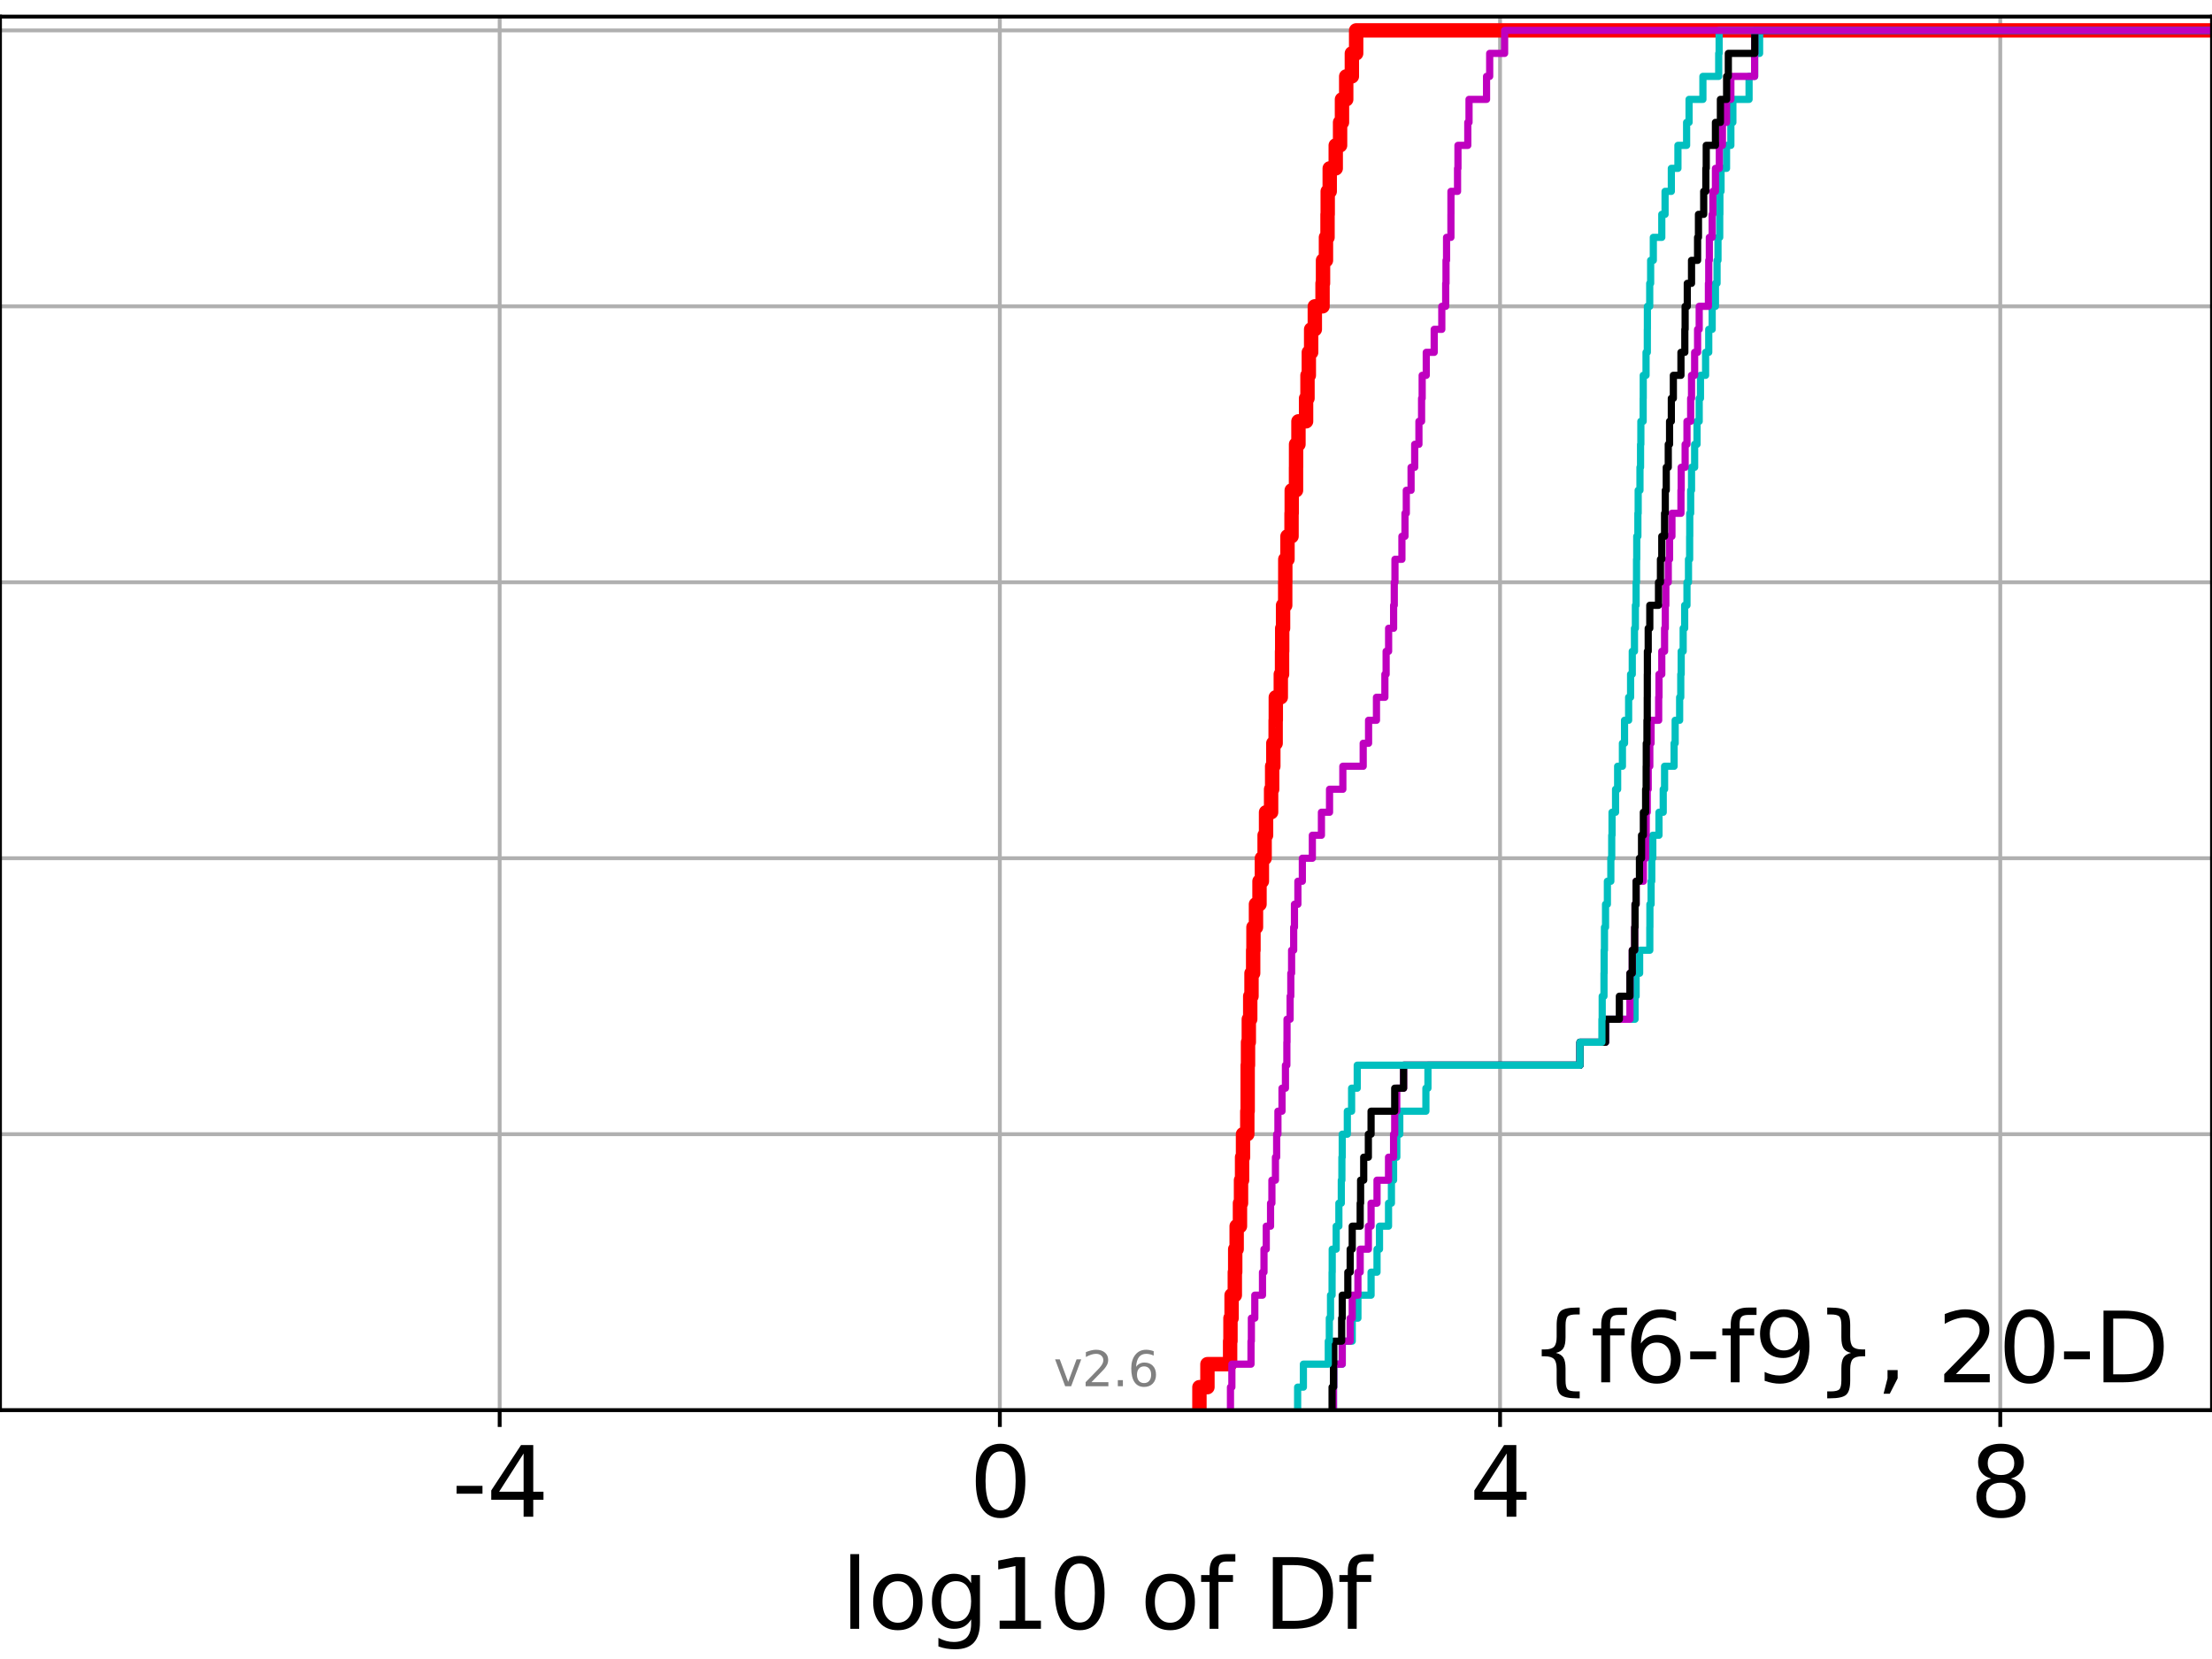 <?xml version="1.0" encoding="utf-8" standalone="no"?>
<!DOCTYPE svg PUBLIC "-//W3C//DTD SVG 1.1//EN"
  "http://www.w3.org/Graphics/SVG/1.1/DTD/svg11.dtd">
<svg height="345.6pt" version="1.1" viewBox="0 0 460.8 345.6" width="460.8pt" xmlns="http://www.w3.org/2000/svg" xmlns:xlink="http://www.w3.org/1999/xlink">
 <defs>
  <style type="text/css">*{stroke-linecap:butt;stroke-linejoin:round;}</style>
 </defs>
 <g id="figure_1">
  <g id="patch_1">
   <path d="M 0 345.6 
L 460.8 345.6 
L 460.8 0 
L 0 0 
z
" style="fill:#ffffff;"/>
  </g>
  <g id="axes_1">
   <g id="patch_2">
    <path d="M 0 293.76 
L 460.8 293.76 
L 460.8 3.456 
L 0 3.456 
z
" style="fill:#ffffff;"/>
   </g>
   <g id="matplotlib.axis_1">
    <g id="xtick_1">
     <g id="line2d_1">
      <path clip-path="url(#p498d105d6c)" d="M 104.088 293.76 
L 104.088 3.456 
" style="fill:none;stroke:#b0b0b0;stroke-linecap:square;stroke-width:0.8;"/>
     </g>
     <g id="line2d_2">
      <defs>
       <path d="M 0 0 
L 0 3.5 
" id="md9b81db9d4" style="stroke:#000000;stroke-width:0.8;"/>
      </defs>
      <g>
       <use style="stroke:#000000;stroke-width:0.8;" x="104.088" xlink:href="#md9b81db9d4" y="293.76"/>
      </g>
     </g>
     <g id="text_1">
      <!-- -4 -->
      <g transform="translate(94.118 315.957)scale(0.2 -0.2)">
       <defs>
        <path d="M 313 2009 
L 1997 2009 
L 1997 1497 
L 313 1497 
L 313 2009 
z
" id="DejaVuSans-2d" transform="scale(0.016)"/>
        <path d="M 2419 4116 
L 825 1625 
L 2419 1625 
L 2419 4116 
z
M 2253 4666 
L 3047 4666 
L 3047 1625 
L 3713 1625 
L 3713 1100 
L 3047 1100 
L 3047 0 
L 2419 0 
L 2419 1100 
L 313 1100 
L 313 1709 
L 2253 4666 
z
" id="DejaVuSans-34" transform="scale(0.016)"/>
       </defs>
       <use xlink:href="#DejaVuSans-2d"/>
       <use x="36.084" xlink:href="#DejaVuSans-34"/>
      </g>
     </g>
    </g>
    <g id="xtick_2">
     <g id="line2d_3">
      <path clip-path="url(#p498d105d6c)" d="M 208.289 293.76 
L 208.289 3.456 
" style="fill:none;stroke:#b0b0b0;stroke-linecap:square;stroke-width:0.8;"/>
     </g>
     <g id="line2d_4">
      <g>
       <use style="stroke:#000000;stroke-width:0.8;" x="208.289" xlink:href="#md9b81db9d4" y="293.76"/>
      </g>
     </g>
     <g id="text_2">
      <!-- 0 -->
      <g transform="translate(201.927 315.957)scale(0.2 -0.2)">
       <defs>
        <path d="M 2034 4250 
Q 1547 4250 1301 3770 
Q 1056 3291 1056 2328 
Q 1056 1369 1301 889 
Q 1547 409 2034 409 
Q 2525 409 2770 889 
Q 3016 1369 3016 2328 
Q 3016 3291 2770 3770 
Q 2525 4250 2034 4250 
z
M 2034 4750 
Q 2819 4750 3233 4129 
Q 3647 3509 3647 2328 
Q 3647 1150 3233 529 
Q 2819 -91 2034 -91 
Q 1250 -91 836 529 
Q 422 1150 422 2328 
Q 422 3509 836 4129 
Q 1250 4750 2034 4750 
z
" id="DejaVuSans-30" transform="scale(0.016)"/>
       </defs>
       <use xlink:href="#DejaVuSans-30"/>
      </g>
     </g>
    </g>
    <g id="xtick_3">
     <g id="line2d_5">
      <path clip-path="url(#p498d105d6c)" d="M 312.49 293.76 
L 312.49 3.456 
" style="fill:none;stroke:#b0b0b0;stroke-linecap:square;stroke-width:0.8;"/>
     </g>
     <g id="line2d_6">
      <g>
       <use style="stroke:#000000;stroke-width:0.8;" x="312.49" xlink:href="#md9b81db9d4" y="293.76"/>
      </g>
     </g>
     <g id="text_3">
      <!-- 4 -->
      <g transform="translate(306.128 315.957)scale(0.2 -0.2)">
       <use xlink:href="#DejaVuSans-34"/>
      </g>
     </g>
    </g>
    <g id="xtick_4">
     <g id="line2d_7">
      <path clip-path="url(#p498d105d6c)" d="M 416.691 293.76 
L 416.691 3.456 
" style="fill:none;stroke:#b0b0b0;stroke-linecap:square;stroke-width:0.8;"/>
     </g>
     <g id="line2d_8">
      <g>
       <use style="stroke:#000000;stroke-width:0.8;" x="416.691" xlink:href="#md9b81db9d4" y="293.76"/>
      </g>
     </g>
     <g id="text_4">
      <!-- 8 -->
      <g transform="translate(410.329 315.957)scale(0.2 -0.2)">
       <defs>
        <path d="M 2034 2216 
Q 1584 2216 1326 1975 
Q 1069 1734 1069 1313 
Q 1069 891 1326 650 
Q 1584 409 2034 409 
Q 2484 409 2743 651 
Q 3003 894 3003 1313 
Q 3003 1734 2745 1975 
Q 2488 2216 2034 2216 
z
M 1403 2484 
Q 997 2584 770 2862 
Q 544 3141 544 3541 
Q 544 4100 942 4425 
Q 1341 4750 2034 4750 
Q 2731 4750 3128 4425 
Q 3525 4100 3525 3541 
Q 3525 3141 3298 2862 
Q 3072 2584 2669 2484 
Q 3125 2378 3379 2068 
Q 3634 1759 3634 1313 
Q 3634 634 3220 271 
Q 2806 -91 2034 -91 
Q 1263 -91 848 271 
Q 434 634 434 1313 
Q 434 1759 690 2068 
Q 947 2378 1403 2484 
z
M 1172 3481 
Q 1172 3119 1398 2916 
Q 1625 2713 2034 2713 
Q 2441 2713 2670 2916 
Q 2900 3119 2900 3481 
Q 2900 3844 2670 4047 
Q 2441 4250 2034 4250 
Q 1625 4250 1398 4047 
Q 1172 3844 1172 3481 
z
" id="DejaVuSans-38" transform="scale(0.016)"/>
       </defs>
       <use xlink:href="#DejaVuSans-38"/>
      </g>
     </g>
    </g>
    <g id="text_5">
     <!-- log10 of Df -->
     <g transform="translate(175.214 339.313)scale(0.2 -0.2)">
      <defs>
       <path d="M 603 4863 
L 1178 4863 
L 1178 0 
L 603 0 
L 603 4863 
z
" id="DejaVuSans-6c" transform="scale(0.016)"/>
       <path d="M 1959 3097 
Q 1497 3097 1228 2736 
Q 959 2375 959 1747 
Q 959 1119 1226 758 
Q 1494 397 1959 397 
Q 2419 397 2687 759 
Q 2956 1122 2956 1747 
Q 2956 2369 2687 2733 
Q 2419 3097 1959 3097 
z
M 1959 3584 
Q 2709 3584 3137 3096 
Q 3566 2609 3566 1747 
Q 3566 888 3137 398 
Q 2709 -91 1959 -91 
Q 1206 -91 779 398 
Q 353 888 353 1747 
Q 353 2609 779 3096 
Q 1206 3584 1959 3584 
z
" id="DejaVuSans-6f" transform="scale(0.016)"/>
       <path d="M 2906 1791 
Q 2906 2416 2648 2759 
Q 2391 3103 1925 3103 
Q 1463 3103 1205 2759 
Q 947 2416 947 1791 
Q 947 1169 1205 825 
Q 1463 481 1925 481 
Q 2391 481 2648 825 
Q 2906 1169 2906 1791 
z
M 3481 434 
Q 3481 -459 3084 -895 
Q 2688 -1331 1869 -1331 
Q 1566 -1331 1297 -1286 
Q 1028 -1241 775 -1147 
L 775 -588 
Q 1028 -725 1275 -790 
Q 1522 -856 1778 -856 
Q 2344 -856 2625 -561 
Q 2906 -266 2906 331 
L 2906 616 
Q 2728 306 2450 153 
Q 2172 0 1784 0 
Q 1141 0 747 490 
Q 353 981 353 1791 
Q 353 2603 747 3093 
Q 1141 3584 1784 3584 
Q 2172 3584 2450 3431 
Q 2728 3278 2906 2969 
L 2906 3500 
L 3481 3500 
L 3481 434 
z
" id="DejaVuSans-67" transform="scale(0.016)"/>
       <path d="M 794 531 
L 1825 531 
L 1825 4091 
L 703 3866 
L 703 4441 
L 1819 4666 
L 2450 4666 
L 2450 531 
L 3481 531 
L 3481 0 
L 794 0 
L 794 531 
z
" id="DejaVuSans-31" transform="scale(0.016)"/>
       <path id="DejaVuSans-20" transform="scale(0.016)"/>
       <path d="M 2375 4863 
L 2375 4384 
L 1825 4384 
Q 1516 4384 1395 4259 
Q 1275 4134 1275 3809 
L 1275 3500 
L 2222 3500 
L 2222 3053 
L 1275 3053 
L 1275 0 
L 697 0 
L 697 3053 
L 147 3053 
L 147 3500 
L 697 3500 
L 697 3744 
Q 697 4328 969 4595 
Q 1241 4863 1831 4863 
L 2375 4863 
z
" id="DejaVuSans-66" transform="scale(0.016)"/>
       <path d="M 1259 4147 
L 1259 519 
L 2022 519 
Q 2988 519 3436 956 
Q 3884 1394 3884 2338 
Q 3884 3275 3436 3711 
Q 2988 4147 2022 4147 
L 1259 4147 
z
M 628 4666 
L 1925 4666 
Q 3281 4666 3915 4102 
Q 4550 3538 4550 2338 
Q 4550 1131 3912 565 
Q 3275 0 1925 0 
L 628 0 
L 628 4666 
z
" id="DejaVuSans-44" transform="scale(0.016)"/>
      </defs>
      <use xlink:href="#DejaVuSans-6c"/>
      <use x="27.783" xlink:href="#DejaVuSans-6f"/>
      <use x="88.965" xlink:href="#DejaVuSans-67"/>
      <use x="152.441" xlink:href="#DejaVuSans-31"/>
      <use x="216.064" xlink:href="#DejaVuSans-30"/>
      <use x="279.688" xlink:href="#DejaVuSans-20"/>
      <use x="311.475" xlink:href="#DejaVuSans-6f"/>
      <use x="372.656" xlink:href="#DejaVuSans-66"/>
      <use x="407.861" xlink:href="#DejaVuSans-20"/>
      <use x="439.648" xlink:href="#DejaVuSans-44"/>
      <use x="516.65" xlink:href="#DejaVuSans-66"/>
     </g>
    </g>
   </g>
   <g id="matplotlib.axis_2">
    <g id="ytick_1">
     <g id="line2d_9">
      <path clip-path="url(#p498d105d6c)" d="M 0 293.76 
L 460.8 293.76 
" style="fill:none;stroke:#b0b0b0;stroke-linecap:square;stroke-width:0.8;"/>
     </g>
     <g id="line2d_10">
      <defs>
       <path d="M 0 0 
L -3.5 0 
" id="m149cadcd61" style="stroke:#000000;stroke-width:0.8;"/>
      </defs>
      <g>
       <use style="stroke:#000000;stroke-width:0.8;" x="0" xlink:href="#m149cadcd61" y="293.76"/>
      </g>
     </g>
    </g>
    <g id="ytick_2">
     <g id="line2d_11">
      <path clip-path="url(#p498d105d6c)" d="M 0 236.274 
L 460.8 236.274 
" style="fill:none;stroke:#b0b0b0;stroke-linecap:square;stroke-width:0.8;"/>
     </g>
     <g id="line2d_12">
      <g>
       <use style="stroke:#000000;stroke-width:0.8;" x="0" xlink:href="#m149cadcd61" y="236.274"/>
      </g>
     </g>
    </g>
    <g id="ytick_3">
     <g id="line2d_13">
      <path clip-path="url(#p498d105d6c)" d="M 0 178.788 
L 460.8 178.788 
" style="fill:none;stroke:#b0b0b0;stroke-linecap:square;stroke-width:0.8;"/>
     </g>
     <g id="line2d_14">
      <g>
       <use style="stroke:#000000;stroke-width:0.8;" x="0" xlink:href="#m149cadcd61" y="178.788"/>
      </g>
     </g>
    </g>
    <g id="ytick_4">
     <g id="line2d_15">
      <path clip-path="url(#p498d105d6c)" d="M 0 121.302 
L 460.8 121.302 
" style="fill:none;stroke:#b0b0b0;stroke-linecap:square;stroke-width:0.8;"/>
     </g>
     <g id="line2d_16">
      <g>
       <use style="stroke:#000000;stroke-width:0.8;" x="0" xlink:href="#m149cadcd61" y="121.302"/>
      </g>
     </g>
    </g>
    <g id="ytick_5">
     <g id="line2d_17">
      <path clip-path="url(#p498d105d6c)" d="M 0 63.816 
L 460.8 63.816 
" style="fill:none;stroke:#b0b0b0;stroke-linecap:square;stroke-width:0.8;"/>
     </g>
     <g id="line2d_18">
      <g>
       <use style="stroke:#000000;stroke-width:0.8;" x="0" xlink:href="#m149cadcd61" y="63.816"/>
      </g>
     </g>
    </g>
    <g id="ytick_6">
     <g id="line2d_19">
      <path clip-path="url(#p498d105d6c)" d="M 0 6.33 
L 460.8 6.33 
" style="fill:none;stroke:#b0b0b0;stroke-linecap:square;stroke-width:0.8;"/>
     </g>
     <g id="line2d_20">
      <g>
       <use style="stroke:#000000;stroke-width:0.8;" x="0" xlink:href="#m149cadcd61" y="6.33"/>
      </g>
     </g>
    </g>
   </g>
   <g id="line2d_21">
    <path clip-path="url(#p498d105d6c)" d="M 249.863 293.76 
L 249.863 288.97 
L 251.531 288.97 
L 251.531 284.179 
L 256.255 284.179 
L 256.255 279.389 
L 256.329 279.389 
L 256.329 274.598 
L 256.561 274.598 
L 256.561 269.808 
L 257.236 269.808 
L 257.236 265.017 
L 257.317 265.017 
L 257.317 260.227 
L 257.619 260.227 
L 257.619 255.436 
L 258.307 255.436 
L 258.307 250.646 
L 258.527 250.646 
L 258.527 245.855 
L 258.748 245.855 
L 258.748 241.065 
L 258.945 241.065 
L 258.945 236.274 
L 259.835 236.274 
L 259.835 231.484 
L 259.912 231.484 
L 259.912 226.693 
L 259.913 226.693 
L 259.913 221.903 
L 259.984 221.903 
L 259.984 217.112 
L 260.15 217.112 
L 260.15 212.322 
L 260.445 212.322 
L 260.445 207.531 
L 260.712 207.531 
L 260.712 202.741 
L 261.056 202.741 
L 261.056 197.95 
L 261.121 197.95 
L 261.121 193.16 
L 261.644 193.16 
L 261.644 188.369 
L 262.379 188.369 
L 262.379 183.579 
L 262.873 183.579 
L 262.873 178.788 
L 263.442 178.788 
L 263.442 173.998 
L 263.743 173.998 
L 263.743 169.207 
L 264.794 169.207 
L 264.794 164.417 
L 265.013 164.417 
L 265.013 159.626 
L 265.256 159.626 
L 265.256 154.836 
L 265.739 154.836 
L 265.739 150.045 
L 265.772 150.045 
L 265.772 145.255 
L 266.813 145.255 
L 266.813 140.464 
L 267.074 140.464 
L 267.074 135.674 
L 267.107 135.674 
L 267.107 130.883 
L 267.286 130.883 
L 267.286 126.093 
L 267.732 126.093 
L 267.732 121.302 
L 267.751 121.302 
L 267.751 116.512 
L 268.207 116.512 
L 268.207 111.721 
L 269.05 111.721 
L 269.05 106.931 
L 269.089 106.931 
L 269.089 102.14 
L 269.982 102.14 
L 269.982 97.35 
L 269.994 97.35 
L 269.994 92.559 
L 270.492 92.559 
L 270.492 87.769 
L 272.079 87.769 
L 272.079 82.978 
L 272.374 82.978 
L 272.374 78.188 
L 272.652 78.188 
L 272.652 73.397 
L 273.137 73.397 
L 273.137 68.607 
L 273.902 68.607 
L 273.902 63.816 
L 275.51 63.816 
L 275.51 59.026 
L 275.609 59.026 
L 275.609 54.235 
L 276.221 54.235 
L 276.221 49.445 
L 276.548 49.445 
L 276.548 44.654 
L 276.586 44.654 
L 276.586 39.864 
L 277.005 39.864 
L 277.005 35.073 
L 278.257 35.073 
L 278.257 30.283 
L 279.163 30.283 
L 279.163 25.492 
L 279.558 25.492 
L 279.558 20.702 
L 280.441 20.702 
L 280.441 15.911 
L 281.617 15.911 
L 281.617 11.121 
L 282.511 11.121 
L 282.511 6.33 
L 282.511 6.33 
L 282.511 6.33 
L 460.8 6.33 
" style="fill:none;stroke:#ff0000;stroke-linecap:square;stroke-width:3;"/>
   </g>
   <g id="line2d_22">
    <path clip-path="url(#p498d105d6c)" d="M 277.787 293.76 
L 277.787 288.97 
L 277.852 288.97 
L 277.852 284.179 
L 279.613 284.179 
L 279.613 279.389 
L 281.695 279.389 
L 281.695 274.598 
L 282.881 274.598 
L 282.881 269.808 
L 285.619 269.808 
L 285.619 265.017 
L 286.859 265.017 
L 286.859 260.227 
L 287.375 260.227 
L 287.375 255.436 
L 289.256 255.436 
L 289.256 250.646 
L 289.858 250.646 
L 289.858 245.855 
L 290.307 245.855 
L 290.307 241.065 
L 290.979 241.065 
L 290.979 236.274 
L 291.597 236.274 
L 291.597 231.484 
L 297.042 231.484 
L 297.042 226.693 
L 297.465 226.693 
L 297.465 221.903 
L 329.142 221.903 
L 329.142 217.112 
L 334.462 217.112 
L 334.462 212.322 
L 340.609 212.322 
L 340.609 207.531 
L 340.833 207.531 
L 340.833 202.741 
L 341.566 202.741 
L 341.566 197.95 
L 343.683 197.95 
L 343.683 193.16 
L 343.705 193.16 
L 343.705 188.369 
L 343.956 188.369 
L 343.956 183.579 
L 344.09 183.579 
L 344.09 178.788 
L 344.307 178.788 
L 344.307 173.998 
L 345.594 173.998 
L 345.594 169.207 
L 346.479 169.207 
L 346.479 164.417 
L 346.762 164.417 
L 346.762 159.626 
L 348.746 159.626 
L 348.746 154.836 
L 348.968 154.836 
L 348.968 150.045 
L 349.899 150.045 
L 349.899 145.255 
L 350.134 145.255 
L 350.134 140.464 
L 350.223 140.464 
L 350.223 135.674 
L 350.634 135.674 
L 350.634 130.883 
L 350.948 130.883 
L 350.948 126.093 
L 351.427 126.093 
L 351.427 121.302 
L 351.742 121.302 
L 351.742 116.512 
L 351.985 116.512 
L 351.985 111.721 
L 352.006 111.721 
L 352.006 106.931 
L 352.197 106.931 
L 352.197 102.14 
L 352.376 102.14 
L 352.376 97.35 
L 353.025 97.35 
L 353.025 92.559 
L 353.523 92.559 
L 353.523 87.769 
L 353.975 87.769 
L 353.975 82.978 
L 354.239 82.978 
L 354.239 78.188 
L 355.308 78.188 
L 355.308 73.397 
L 355.962 73.397 
L 355.962 68.607 
L 356.678 68.607 
L 356.678 63.816 
L 357.358 63.816 
L 357.358 59.026 
L 357.693 59.026 
L 357.693 54.235 
L 357.888 54.235 
L 357.888 49.445 
L 358.248 49.445 
L 358.248 44.654 
L 358.283 44.654 
L 358.283 39.864 
L 358.523 39.864 
L 358.523 35.073 
L 359.667 35.073 
L 359.667 30.283 
L 360.571 30.283 
L 360.571 25.492 
L 360.988 25.492 
L 360.988 20.702 
L 364.362 20.702 
L 364.362 15.911 
L 365.521 15.911 
L 365.521 11.121 
L 366.555 11.121 
L 366.555 6.33 
L 366.555 6.33 
L 366.555 6.33 
L 460.8 6.33 
" style="fill:none;stroke:#00bfbf;stroke-linecap:square;stroke-width:1.5;"/>
   </g>
   <g id="line2d_23">
    <path clip-path="url(#p498d105d6c)" d="M 277.787 293.76 
L 277.787 288.97 
L 277.852 288.97 
L 277.852 284.179 
L 279.613 284.179 
L 279.613 279.389 
L 281.268 279.389 
L 281.268 274.598 
L 281.695 274.598 
L 281.695 269.808 
L 282.881 269.808 
L 282.881 265.017 
L 283.352 265.017 
L 283.352 260.227 
L 285.055 260.227 
L 285.055 255.436 
L 285.619 255.436 
L 285.619 250.646 
L 286.859 250.646 
L 286.859 245.855 
L 289.256 245.855 
L 289.256 241.065 
L 290.307 241.065 
L 290.307 236.274 
L 290.545 236.274 
L 290.545 231.484 
L 290.969 231.484 
L 290.969 226.693 
L 292.396 226.693 
L 292.396 221.903 
L 329.142 221.903 
L 329.142 217.112 
L 334.462 217.112 
L 334.462 212.322 
L 339.546 212.322 
L 339.546 207.531 
L 339.565 207.531 
L 339.565 202.741 
L 340.032 202.741 
L 340.032 197.95 
L 340.535 197.95 
L 340.535 193.16 
L 340.609 193.16 
L 340.609 188.369 
L 340.833 188.369 
L 340.833 183.579 
L 342.342 183.579 
L 342.342 178.788 
L 342.814 178.788 
L 342.814 173.998 
L 342.928 173.998 
L 342.928 169.207 
L 343.155 169.207 
L 343.155 164.417 
L 343.353 164.417 
L 343.353 159.626 
L 343.683 159.626 
L 343.683 154.836 
L 343.949 154.836 
L 343.949 150.045 
L 345.533 150.045 
L 345.533 145.255 
L 345.597 145.255 
L 345.597 140.464 
L 346.18 140.464 
L 346.18 135.674 
L 346.762 135.674 
L 346.762 130.883 
L 346.911 130.883 
L 346.911 126.093 
L 347.028 126.093 
L 347.028 121.302 
L 347.53 121.302 
L 347.53 116.512 
L 347.802 116.512 
L 347.802 111.721 
L 348.294 111.721 
L 348.294 106.931 
L 350.173 106.931 
L 350.173 102.14 
L 350.223 102.14 
L 350.223 97.35 
L 351.043 97.35 
L 351.043 92.559 
L 351.427 92.559 
L 351.427 87.769 
L 352.197 87.769 
L 352.197 82.978 
L 352.376 82.978 
L 352.376 78.188 
L 353.025 78.188 
L 353.025 73.397 
L 353.639 73.397 
L 353.639 68.607 
L 353.975 68.607 
L 353.975 63.816 
L 355.897 63.816 
L 355.897 59.026 
L 355.962 59.026 
L 355.962 54.235 
L 356.087 54.235 
L 356.087 49.445 
L 356.678 49.445 
L 356.678 44.654 
L 356.819 44.654 
L 356.819 39.864 
L 357.358 39.864 
L 357.358 35.073 
L 358.17 35.073 
L 358.17 30.283 
L 358.812 30.283 
L 358.812 25.492 
L 359.667 25.492 
L 359.667 20.702 
L 360.571 20.702 
L 360.571 15.911 
L 365.521 15.911 
L 365.521 11.121 
L 365.552 11.121 
L 365.552 6.33 
L 365.552 6.33 
L 365.552 6.33 
L 460.8 6.33 
" style="fill:none;stroke:#bf00bf;stroke-linecap:square;stroke-width:1.5;"/>
   </g>
   <g id="line2d_24">
    <path clip-path="url(#p498d105d6c)" d="M 277.497 293.76 
L 277.497 288.97 
L 277.787 288.97 
L 277.787 284.179 
L 277.852 284.179 
L 277.852 279.389 
L 279.489 279.389 
L 279.489 274.598 
L 279.613 274.598 
L 279.613 269.808 
L 280.778 269.808 
L 280.778 265.017 
L 281.268 265.017 
L 281.268 260.227 
L 281.695 260.227 
L 281.695 255.436 
L 283.352 255.436 
L 283.352 250.646 
L 283.438 250.646 
L 283.438 245.855 
L 284.086 245.855 
L 284.086 241.065 
L 285.055 241.065 
L 285.055 236.274 
L 285.619 236.274 
L 285.619 231.484 
L 290.545 231.484 
L 290.545 226.693 
L 292.396 226.693 
L 292.396 221.903 
L 329.142 221.903 
L 329.142 217.112 
L 334.462 217.112 
L 334.462 212.322 
L 337.342 212.322 
L 337.342 207.531 
L 339.546 207.531 
L 339.546 202.741 
L 340.032 202.741 
L 340.032 197.95 
L 340.535 197.95 
L 340.535 193.16 
L 340.609 193.16 
L 340.609 188.369 
L 340.833 188.369 
L 340.833 183.579 
L 341.528 183.579 
L 341.528 178.788 
L 341.962 178.788 
L 341.962 173.998 
L 342.342 173.998 
L 342.342 169.207 
L 342.814 169.207 
L 342.814 164.417 
L 342.928 164.417 
L 342.928 159.626 
L 342.95 159.626 
L 342.95 154.836 
L 343.094 154.836 
L 343.094 150.045 
L 343.155 150.045 
L 343.155 145.255 
L 343.167 145.255 
L 343.167 140.464 
L 343.184 140.464 
L 343.184 135.674 
L 343.353 135.674 
L 343.353 130.883 
L 343.683 130.883 
L 343.683 126.093 
L 345.498 126.093 
L 345.498 121.302 
L 345.903 121.302 
L 345.903 116.512 
L 346.18 116.512 
L 346.18 111.721 
L 346.762 111.721 
L 346.762 106.931 
L 346.911 106.931 
L 346.911 102.14 
L 347.114 102.14 
L 347.114 97.35 
L 347.53 97.35 
L 347.53 92.559 
L 347.802 92.559 
L 347.802 87.769 
L 348.17 87.769 
L 348.17 82.978 
L 348.591 82.978 
L 348.591 78.188 
L 350.173 78.188 
L 350.173 73.397 
L 350.979 73.397 
L 350.979 68.607 
L 351.043 68.607 
L 351.043 63.816 
L 351.493 63.816 
L 351.493 59.026 
L 352.376 59.026 
L 352.376 54.235 
L 353.639 54.235 
L 353.639 49.445 
L 353.822 49.445 
L 353.822 44.654 
L 354.913 44.654 
L 354.913 39.864 
L 355.358 39.864 
L 355.358 35.073 
L 355.441 35.073 
L 355.441 30.283 
L 357.358 30.283 
L 357.358 25.492 
L 358.392 25.492 
L 358.392 20.702 
L 359.69 20.702 
L 359.69 15.911 
L 360.043 15.911 
L 360.043 11.121 
L 365.552 11.121 
L 365.552 6.33 
L 365.552 6.33 
L 365.552 6.33 
L 460.8 6.33 
" style="fill:none;stroke:#000000;stroke-linecap:square;stroke-width:1.5;"/>
   </g>
   <g id="line2d_25">
    <path clip-path="url(#p498d105d6c)" d="M 270.322 293.76 
L 270.322 288.97 
L 271.52 288.97 
L 271.52 284.179 
L 276.707 284.179 
L 276.707 279.389 
L 276.923 279.389 
L 276.923 274.598 
L 277.172 274.598 
L 277.172 269.808 
L 277.497 269.808 
L 277.497 265.017 
L 277.525 265.017 
L 277.525 260.227 
L 278.352 260.227 
L 278.352 255.436 
L 278.912 255.436 
L 278.912 250.646 
L 279.419 250.646 
L 279.419 245.855 
L 279.54 245.855 
L 279.54 241.065 
L 279.613 241.065 
L 279.613 236.274 
L 280.674 236.274 
L 280.674 231.484 
L 281.565 231.484 
L 281.565 226.693 
L 282.737 226.693 
L 282.737 221.903 
L 329.142 221.903 
L 329.142 217.112 
L 333.709 217.112 
L 333.709 212.322 
L 333.769 212.322 
L 333.769 207.531 
L 334.138 207.531 
L 334.138 202.741 
L 334.17 202.741 
L 334.17 197.95 
L 334.24 197.95 
L 334.24 193.16 
L 334.462 193.16 
L 334.462 188.369 
L 334.849 188.369 
L 334.849 183.579 
L 335.567 183.579 
L 335.567 178.788 
L 335.752 178.788 
L 335.752 173.998 
L 335.817 173.998 
L 335.817 169.207 
L 336.55 169.207 
L 336.55 164.417 
L 336.984 164.417 
L 336.984 159.626 
L 337.979 159.626 
L 337.979 154.836 
L 338.42 154.836 
L 338.42 150.045 
L 339.274 150.045 
L 339.274 145.255 
L 339.68 145.255 
L 339.68 140.464 
L 340.032 140.464 
L 340.032 135.674 
L 340.49 135.674 
L 340.49 130.883 
L 340.68 130.883 
L 340.68 126.093 
L 340.833 126.093 
L 340.833 121.302 
L 340.919 121.302 
L 340.919 116.512 
L 340.964 116.512 
L 340.964 111.721 
L 341.199 111.721 
L 341.199 106.931 
L 341.263 106.931 
L 341.263 102.14 
L 341.636 102.14 
L 341.636 97.35 
L 341.757 97.35 
L 341.757 92.559 
L 341.821 92.559 
L 341.821 87.769 
L 342.301 87.769 
L 342.301 82.978 
L 342.319 82.978 
L 342.319 78.188 
L 342.901 78.188 
L 342.901 73.397 
L 343.167 73.397 
L 343.167 68.607 
L 343.184 68.607 
L 343.184 63.816 
L 343.666 63.816 
L 343.666 59.026 
L 343.859 59.026 
L 343.859 54.235 
L 344.416 54.235 
L 344.416 49.445 
L 346.18 49.445 
L 346.18 44.654 
L 346.864 44.654 
L 346.864 39.864 
L 348.17 39.864 
L 348.17 35.073 
L 349.543 35.073 
L 349.543 30.283 
L 351.352 30.283 
L 351.352 25.492 
L 351.865 25.492 
L 351.865 20.702 
L 354.746 20.702 
L 354.746 15.911 
L 358.038 15.911 
L 358.038 11.121 
L 358.127 11.121 
L 358.127 6.33 
L 358.127 6.33 
L 358.127 6.33 
L 460.8 6.33 
" style="fill:none;stroke:#00bfbf;stroke-linecap:square;stroke-width:1.5;"/>
   </g>
   <g id="line2d_26">
    <path clip-path="url(#p498d105d6c)" d="M 256.329 293.76 
L 256.329 288.97 
L 256.622 288.97 
L 256.622 284.179 
L 260.607 284.179 
L 260.607 279.389 
L 260.683 279.389 
L 260.683 274.598 
L 261.398 274.598 
L 261.398 269.808 
L 263 269.808 
L 263 265.017 
L 263.312 265.017 
L 263.312 260.227 
L 263.785 260.227 
L 263.785 255.436 
L 264.68 255.436 
L 264.68 250.646 
L 264.961 250.646 
L 264.961 245.855 
L 265.697 245.855 
L 265.697 241.065 
L 265.95 241.065 
L 265.95 236.274 
L 266.216 236.274 
L 266.216 231.484 
L 267.065 231.484 
L 267.065 226.693 
L 267.782 226.693 
L 267.782 221.903 
L 268.077 221.903 
L 268.077 217.112 
L 268.111 217.112 
L 268.111 212.322 
L 268.756 212.322 
L 268.756 207.531 
L 268.9 207.531 
L 268.9 202.741 
L 269.064 202.741 
L 269.064 197.95 
L 269.497 197.95 
L 269.497 193.16 
L 269.66 193.16 
L 269.66 188.369 
L 270.374 188.369 
L 270.374 183.579 
L 271.301 183.579 
L 271.301 178.788 
L 273.386 178.788 
L 273.386 173.998 
L 275.277 173.998 
L 275.277 169.207 
L 276.967 169.207 
L 276.967 164.417 
L 279.737 164.417 
L 279.737 159.626 
L 283.979 159.626 
L 283.979 154.836 
L 285.099 154.836 
L 285.099 150.045 
L 286.743 150.045 
L 286.743 145.255 
L 288.495 145.255 
L 288.495 140.464 
L 288.755 140.464 
L 288.755 135.674 
L 289.274 135.674 
L 289.274 130.883 
L 290.315 130.883 
L 290.315 126.093 
L 290.452 126.093 
L 290.452 121.302 
L 290.597 121.302 
L 290.597 116.512 
L 292.045 116.512 
L 292.045 111.721 
L 292.683 111.721 
L 292.683 106.931 
L 292.958 106.931 
L 292.958 102.14 
L 293.951 102.14 
L 293.951 97.35 
L 294.706 97.35 
L 294.706 92.559 
L 295.589 92.559 
L 295.589 87.769 
L 296.142 87.769 
L 296.142 82.978 
L 296.265 82.978 
L 296.265 78.188 
L 297.115 78.188 
L 297.115 73.397 
L 298.769 73.397 
L 298.769 68.607 
L 300.353 68.607 
L 300.353 63.816 
L 301.164 63.816 
L 301.164 59.026 
L 301.233 59.026 
L 301.233 54.235 
L 301.344 54.235 
L 301.344 49.445 
L 302.253 49.445 
L 302.253 44.654 
L 302.259 44.654 
L 302.259 39.864 
L 303.635 39.864 
L 303.635 35.073 
L 303.719 35.073 
L 303.719 30.283 
L 305.768 30.283 
L 305.768 25.492 
L 306.026 25.492 
L 306.026 20.702 
L 309.675 20.702 
L 309.675 15.911 
L 310.329 15.911 
L 310.329 11.121 
L 313.439 11.121 
L 313.439 6.33 
L 313.439 6.33 
L 313.439 6.33 
L 460.8 6.33 
" style="fill:none;stroke:#bf00bf;stroke-linecap:square;stroke-width:1.5;"/>
   </g>
   <g id="patch_3">
    <path d="M 0 293.76 
L 0 3.456 
" style="fill:none;stroke:#000000;stroke-linecap:square;stroke-linejoin:miter;stroke-width:0.8;"/>
   </g>
   <g id="patch_4">
    <path d="M 460.8 293.76 
L 460.8 3.456 
" style="fill:none;stroke:#000000;stroke-linecap:square;stroke-linejoin:miter;stroke-width:0.8;"/>
   </g>
   <g id="patch_5">
    <path d="M -0 293.76 
L 460.8 293.76 
" style="fill:none;stroke:#000000;stroke-linecap:square;stroke-linejoin:miter;stroke-width:0.8;"/>
   </g>
   <g id="patch_6">
    <path d="M -0 3.456 
L 460.8 3.456 
" style="fill:none;stroke:#000000;stroke-linecap:square;stroke-linejoin:miter;stroke-width:0.8;"/>
   </g>
   <g id="text_6">
    <!-- {f6-f9}, 20-D -->
    <g transform="translate(318.609 287.954)scale(0.2 -0.2)">
     <defs>
      <path d="M 3272 -594 
L 3272 -1044 
L 3078 -1044 
Q 2300 -1044 2036 -812 
Q 1772 -581 1772 109 
L 1772 856 
Q 1772 1328 1603 1509 
Q 1434 1691 991 1691 
L 800 1691 
L 800 2138 
L 991 2138 
Q 1438 2138 1605 2317 
Q 1772 2497 1772 2963 
L 1772 3713 
Q 1772 4403 2036 4633 
Q 2300 4863 3078 4863 
L 3272 4863 
L 3272 4416 
L 3059 4416 
Q 2619 4416 2484 4278 
Q 2350 4141 2350 3700 
L 2350 2925 
Q 2350 2434 2208 2212 
Q 2066 1991 1722 1913 
Q 2069 1828 2209 1606 
Q 2350 1384 2350 897 
L 2350 122 
Q 2350 -319 2484 -456 
Q 2619 -594 3059 -594 
L 3272 -594 
z
" id="DejaVuSans-7b" transform="scale(0.016)"/>
      <path d="M 2113 2584 
Q 1688 2584 1439 2293 
Q 1191 2003 1191 1497 
Q 1191 994 1439 701 
Q 1688 409 2113 409 
Q 2538 409 2786 701 
Q 3034 994 3034 1497 
Q 3034 2003 2786 2293 
Q 2538 2584 2113 2584 
z
M 3366 4563 
L 3366 3988 
Q 3128 4100 2886 4159 
Q 2644 4219 2406 4219 
Q 1781 4219 1451 3797 
Q 1122 3375 1075 2522 
Q 1259 2794 1537 2939 
Q 1816 3084 2150 3084 
Q 2853 3084 3261 2657 
Q 3669 2231 3669 1497 
Q 3669 778 3244 343 
Q 2819 -91 2113 -91 
Q 1303 -91 875 529 
Q 447 1150 447 2328 
Q 447 3434 972 4092 
Q 1497 4750 2381 4750 
Q 2619 4750 2861 4703 
Q 3103 4656 3366 4563 
z
" id="DejaVuSans-36" transform="scale(0.016)"/>
      <path d="M 703 97 
L 703 672 
Q 941 559 1184 500 
Q 1428 441 1663 441 
Q 2288 441 2617 861 
Q 2947 1281 2994 2138 
Q 2813 1869 2534 1725 
Q 2256 1581 1919 1581 
Q 1219 1581 811 2004 
Q 403 2428 403 3163 
Q 403 3881 828 4315 
Q 1253 4750 1959 4750 
Q 2769 4750 3195 4129 
Q 3622 3509 3622 2328 
Q 3622 1225 3098 567 
Q 2575 -91 1691 -91 
Q 1453 -91 1209 -44 
Q 966 3 703 97 
z
M 1959 2075 
Q 2384 2075 2632 2365 
Q 2881 2656 2881 3163 
Q 2881 3666 2632 3958 
Q 2384 4250 1959 4250 
Q 1534 4250 1286 3958 
Q 1038 3666 1038 3163 
Q 1038 2656 1286 2365 
Q 1534 2075 1959 2075 
z
" id="DejaVuSans-39" transform="scale(0.016)"/>
      <path d="M 800 -594 
L 1019 -594 
Q 1456 -594 1589 -459 
Q 1722 -325 1722 122 
L 1722 897 
Q 1722 1384 1862 1606 
Q 2003 1828 2350 1913 
Q 2003 1991 1862 2212 
Q 1722 2434 1722 2925 
L 1722 3700 
Q 1722 4144 1589 4280 
Q 1456 4416 1019 4416 
L 800 4416 
L 800 4863 
L 997 4863 
Q 1775 4863 2036 4633 
Q 2297 4403 2297 3713 
L 2297 2963 
Q 2297 2497 2465 2317 
Q 2634 2138 3078 2138 
L 3272 2138 
L 3272 1691 
L 3078 1691 
Q 2634 1691 2465 1509 
Q 2297 1328 2297 856 
L 2297 109 
Q 2297 -581 2036 -812 
Q 1775 -1044 997 -1044 
L 800 -1044 
L 800 -594 
z
" id="DejaVuSans-7d" transform="scale(0.016)"/>
      <path d="M 750 794 
L 1409 794 
L 1409 256 
L 897 -744 
L 494 -744 
L 750 256 
L 750 794 
z
" id="DejaVuSans-2c" transform="scale(0.016)"/>
      <path d="M 1228 531 
L 3431 531 
L 3431 0 
L 469 0 
L 469 531 
Q 828 903 1448 1529 
Q 2069 2156 2228 2338 
Q 2531 2678 2651 2914 
Q 2772 3150 2772 3378 
Q 2772 3750 2511 3984 
Q 2250 4219 1831 4219 
Q 1534 4219 1204 4116 
Q 875 4013 500 3803 
L 500 4441 
Q 881 4594 1212 4672 
Q 1544 4750 1819 4750 
Q 2544 4750 2975 4387 
Q 3406 4025 3406 3419 
Q 3406 3131 3298 2873 
Q 3191 2616 2906 2266 
Q 2828 2175 2409 1742 
Q 1991 1309 1228 531 
z
" id="DejaVuSans-32" transform="scale(0.016)"/>
     </defs>
     <use xlink:href="#DejaVuSans-7b"/>
     <use x="63.623" xlink:href="#DejaVuSans-66"/>
     <use x="98.828" xlink:href="#DejaVuSans-36"/>
     <use x="162.451" xlink:href="#DejaVuSans-2d"/>
     <use x="198.535" xlink:href="#DejaVuSans-66"/>
     <use x="233.74" xlink:href="#DejaVuSans-39"/>
     <use x="297.363" xlink:href="#DejaVuSans-7d"/>
     <use x="360.986" xlink:href="#DejaVuSans-2c"/>
     <use x="392.773" xlink:href="#DejaVuSans-20"/>
     <use x="424.561" xlink:href="#DejaVuSans-32"/>
     <use x="488.184" xlink:href="#DejaVuSans-30"/>
     <use x="551.807" xlink:href="#DejaVuSans-2d"/>
     <use x="587.891" xlink:href="#DejaVuSans-44"/>
    </g>
   </g>
   <g id="text_7">
    <!-- v2.6 -->
    <g style="fill:#808080;" transform="translate(219.489 288.777)scale(0.1 -0.1)">
     <defs>
      <path d="M 191 3500 
L 800 3500 
L 1894 563 
L 2988 3500 
L 3597 3500 
L 2284 0 
L 1503 0 
L 191 3500 
z
" id="DejaVuSans-76" transform="scale(0.016)"/>
      <path d="M 684 794 
L 1344 794 
L 1344 0 
L 684 0 
L 684 794 
z
" id="DejaVuSans-2e" transform="scale(0.016)"/>
     </defs>
     <use xlink:href="#DejaVuSans-76"/>
     <use x="59.18" xlink:href="#DejaVuSans-32"/>
     <use x="122.803" xlink:href="#DejaVuSans-2e"/>
     <use x="154.59" xlink:href="#DejaVuSans-36"/>
    </g>
   </g>
  </g>
 </g>
 <defs>
  <clipPath id="p498d105d6c">
   <rect height="290.304" width="460.8" x="0" y="3.456"/>
  </clipPath>
 </defs>
</svg>
